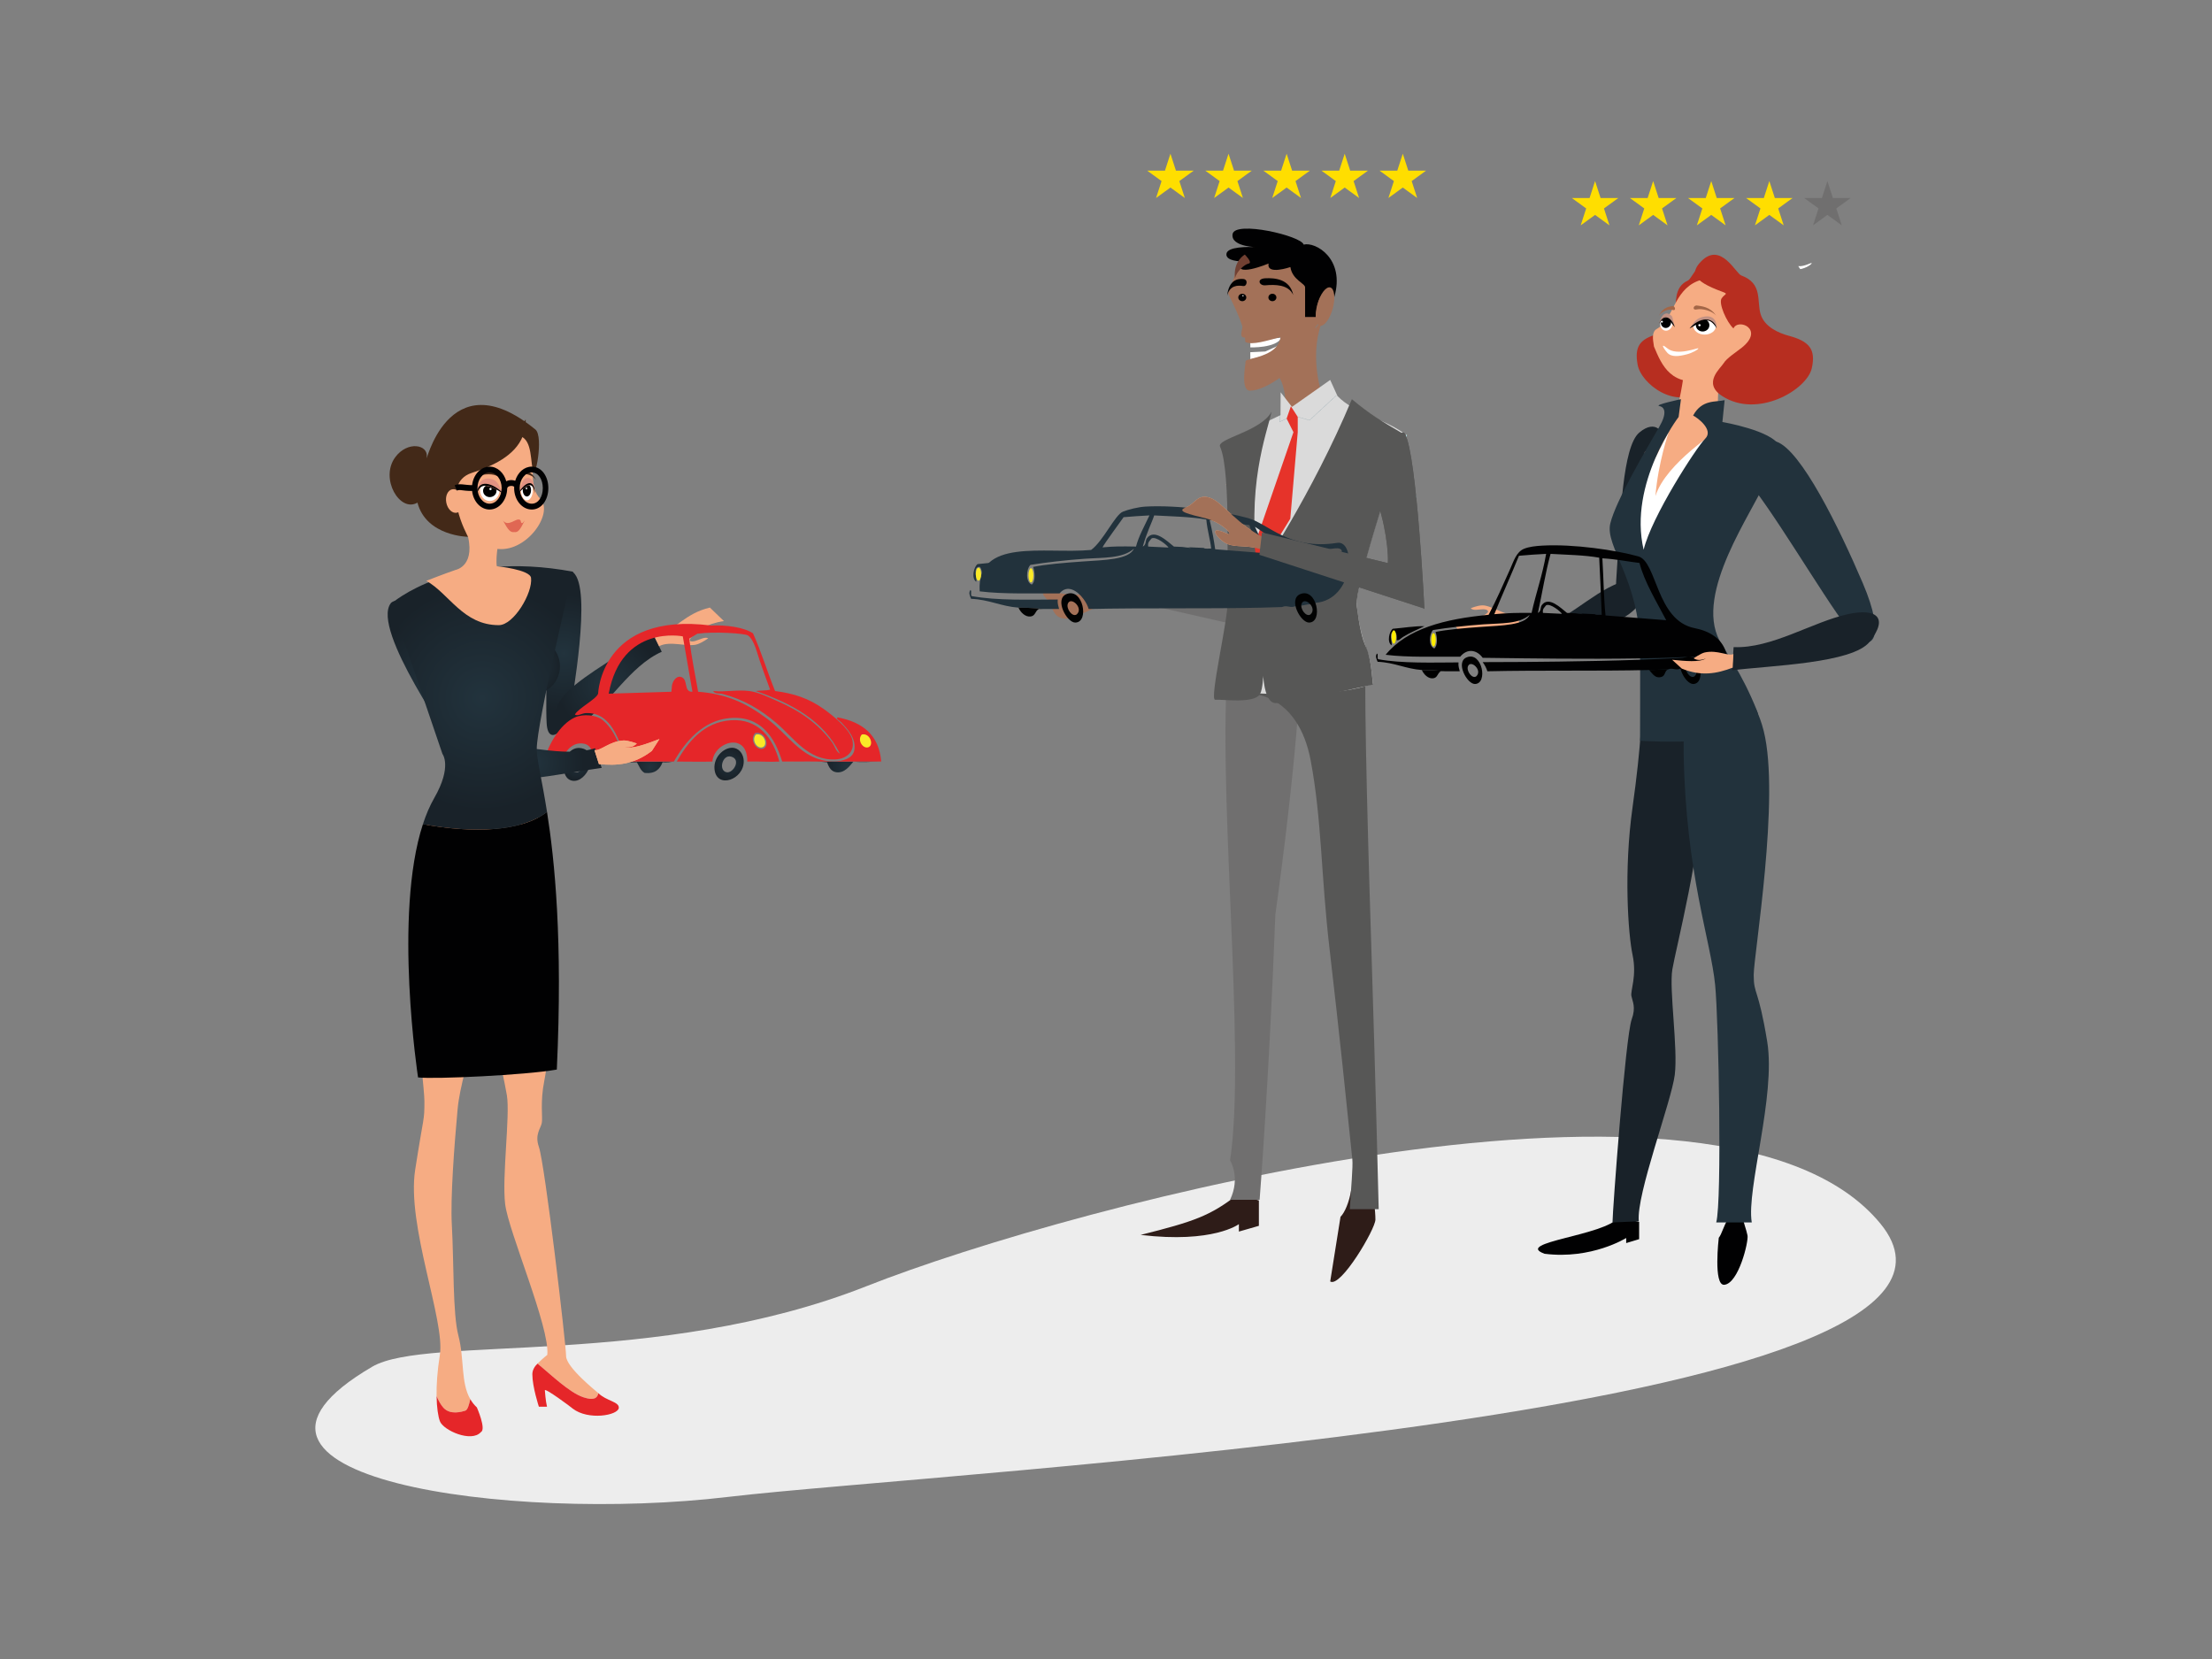 <?xml version="1.0" encoding="UTF-8" standalone="no"?>
<!-- Generator: Adobe Illustrator 16.0.0, SVG Export Plug-In . SVG Version: 6.00 Build 0)  -->

<svg
   xmlns:dc="http://purl.org/dc/elements/1.1/"
   xmlns:cc="http://creativecommons.org/ns#"
   xmlns:rdf="http://www.w3.org/1999/02/22-rdf-syntax-ns#"
   xmlns:svg="http://www.w3.org/2000/svg"
   xmlns="http://www.w3.org/2000/svg"
   xmlns:sodipodi="http://sodipodi.sourceforge.net/DTD/sodipodi-0.dtd"
   xmlns:inkscape="http://www.inkscape.org/namespaces/inkscape"
   version="1.1"
   id="Calque_1"
   x="0px"
   y="0px"
   width="400"
   height="300"
   viewBox="0 0 400 300"
   enable-background="new 0 0 1415.811 863.563"
   xml:space="preserve"
   inkscape:version="0.91 r13725"
   sodipodi:docname="reprise-et-achat-auto-par-affinites-small.svg"><rect x="0" y="0" width="400" height="300" fill="#808080" stroke="none"/><defs
     id="defs399" /><sodipodi:namedview
     pagecolor="#ffffff"
     bordercolor="#666666"
     borderopacity="1"
     objecttolerance="10"
     gridtolerance="10"
     guidetolerance="10"
     inkscape:pageopacity="0"
     inkscape:pageshadow="2"
     inkscape:window-width="1633"
     inkscape:window-height="1026"
     id="namedview397"
     showgrid="false"
     inkscape:zoom="0.88712404"
     inkscape:cx="404.45258"
     inkscape:cy="355.48069"
     inkscape:window-x="1967"
     inkscape:window-y="24"
     inkscape:window-maximized="1"
     inkscape:current-layer="Calque_1" /><g
     id="g3943"
     transform="matrix(1.33,0,0,1.33,-8.22,-56.224)"><path
       style="fill:#ededed"
       inkscape:connector-curvature="0"
       id="path3"
       d="m 56.798,228.092 c 7.427,-4.348 38.743,0.286 67.169,-10.934 28.426,-11.219 116.632,-34.49 137.902,-8.49 21.271,26 -127.254,33.622 -156.767,37.139 -29.514,3.518 -74.129,-2.599 -48.303,-17.716 z" /><path
       style="fill:#2e1c18"
       inkscape:connector-curvature="0"
       id="path5"
       d="m 177.343,205.486 0,3.456 -2.72,0.782 0,-1.014 c 0,0 -3.465,2.65 -13.361,1.467 7.271,-1.824 9.45,-2.587 13.175,-5.476 l 2.906,0.785 z" /><path
       style="fill:#2e1c18"
       inkscape:connector-curvature="0"
       id="path7"
       d="m 189.885,204.125 c -0.272,1.589 -0.838,2.975 -1.444,3.594 l -1.4,8.786 c 1.4,0.92 6.143,-7.122 6.145,-8.405 0.004,-1.23 -0.268,-2.653 -0.203,-3.734 l -3.099,-0.242 z" /><path
       style="fill:#a37158"
       inkscape:connector-curvature="0"
       id="path9"
       d="m 160.486,123.499 19.345,2.963 -0.32,-3.318 -19.351,-1.481 c -2.114,0.013 -3.42,-1.159 -4.802,-1.125 -1.381,0.034 -3.745,1.768 -0.523,1.512 1.253,-0.099 -0.975,1.385 -3.384,1.041 -2.409,-0.344 -4.219,-0.677 -3.121,0.452 1.098,1.128 0.855,2.707 2.648,2.844 1.794,0.137 4.976,-2.655 9.508,-2.888 z" /><path
       style="fill:#ffffff"
       inkscape:connector-curvature="0"
       id="path11"
       d="m 176.175,88.52 c 0.016,0.59 0,0.984 0,0.984 0,0 3.55,0.125 4.253,-1.331 l -2.213,0.249 -2.04,0.097 z" /><path
       style="fill:#ffffff"
       inkscape:connector-curvature="0"
       id="path13"
       d="m 176.175,90.16 c 0.016,0.591 0,0.985 0,0.985 0,0 4.078,-0.849 4.78,-2.304 l -2.741,1.223 -2.04,0.097 z" /><path
       style="fill:#f6ac83"
       inkscape:connector-curvature="0"
       id="path15"
       d="m 173.942,107.478 c 0.586,3.853 1.026,14.216 0.393,15.128 -0.634,0.911 3.379,0.454 3.379,0.454 0,0 0.288,-18.858 1.363,-20.916 1.075,-2.06 -6.247,6.047 -6.247,6.047" /><path
       style="fill:#22323c"
       inkscape:connector-curvature="0"
       id="path17"
       d="m 174.645,109.31 c 0.613,3.85 -0.114,14.577 -0.741,15.492 -0.628,0.916 4.989,-0.752 4.989,-0.752 0,0 0.895,-18.764 1.956,-20.831 1.062,-2.068 -6.204,6.091 -6.204,6.091" /><g
       transform="matrix(0.283,0,0,0.283,27.004,8.241)"
       id="XMLID_1_"><g
         id="g20"><path
           style="fill:#a37158"
           inkscape:connector-curvature="0"
           id="path22"
           d="m 524.688,284.526 c 0.137,-8.119 -8.275,-22.637 -8.275,-23.513 0,-0.951 2.75,-5.524 3.752,-10.789 4.278,-22.168 40.941,-13.32 46.399,-1.269 5.458,12.057 -8.181,28.548 -8.181,28.548 0,0 1.358,3.165 -4.113,11.411 -5.444,8.252 -19.144,18.99 -27.283,19.028 -4.7,0.032 -2.142,-12.495 -2.142,-14.125 0,-1.599 15.705,-1.84 16.783,-11.633 -6.208,1.638 -13.651,4.106 -16.94,2.342 z" /></g><g
         id="g24" /></g><path
       style="fill:#a37158"
       inkscape:connector-curvature="0"
       id="path26"
       d="m 176.127,82.211 c -0.193,2.275 -1.424,5.233 -1.133,5.771 0.289,0.54 2.061,-0.144 3.221,-0.954 l -0.386,-0.46" /><path
       style="fill:#010102"
       inkscape:connector-curvature="0"
       id="path28"
       d="m 185.069,85.375 -1.443,0 c 0,0 0,-1.391 0,-4.035 0,-0.54 -1.74,-1.02 -1.999,-2.756 0,0 -3.283,1.138 -2.962,-0.48 0,0 -5.026,2.098 -3.704,-0.298 0,0 -2.158,0 -2.03,-1.018 0.129,-1.018 2.986,-0.949 3.915,-0.921 0.787,0.023 -3.399,0.088 -3.078,-1.772 0.323,-1.859 9.341,0.238 9.663,1.435 1.611,-0.419 5.676,1.912 4.167,7.126 0,-2.86e-4 -2.116,-2.349 -2.53,2.719 z" /><path
       style="fill:#010102"
       inkscape:connector-curvature="0"
       id="path30"
       d="m 182.015,82.386 c -0.451,-2.217 -2.578,-2.337 -3.801,-2.277 -1.224,0.06 -0.837,1.031 0,0.957 1.352,-0.119 3.156,-0.119 3.801,1.32 z" /><path
       style="fill:#010102"
       inkscape:connector-curvature="0"
       id="path32"
       d="m 173.024,82.483 c 0.261,-2.217 1.491,-2.337 2.2,-2.277 0.708,0.06 0.485,1.031 0,0.958 -0.784,-0.118 -1.829,-0.118 -2.2,1.319 z" /><path
       style="fill:none;stroke:#432918;stroke-width:0.003;stroke-miterlimit:10"
       inkscape:connector-curvature="0"
       id="path34"
       d="m 178.215,83.015 c 0.129,0.658 1.805,1.197 1.932,1.617"
       stroke-miterlimit="10" /><path
       style="fill:none;stroke:#432918;stroke-width:0.003;stroke-miterlimit:10"
       inkscape:connector-curvature="0"
       id="path36"
       d="m 175.854,83.015 c -0.077,0.658 -1.082,1.197 -1.16,1.617"
       stroke-miterlimit="10" /><path
       style="fill:#714032"
       inkscape:connector-curvature="0"
       id="path38"
       d="m 174.091,80.099 c 0.258,-0.975 1.289,-1.874 1.868,-1.994 0.58,-0.12 -0.526,-1.216 -0.526,-1.216 0,0 -1.601,0.832 -1.342,3.21 z" /><path
       inkscape:connector-curvature="0"
       id="path40"
       d="m 179.725,82.717 c 0,0.28 -0.243,0.506 -0.544,0.506 -0.3,0 -0.545,-0.226 -0.545,-0.506 0,-0.28 0.245,-0.506 0.545,-0.506 0.301,0 0.544,0.226 0.544,0.506 z" /><ellipse
       style="fill:#010102"
       id="ellipse42"
       ry="0.086"
       rx="0.094"
       cy="82.483"
       cx="179.275" /><path
       style="fill:#010102"
       inkscape:connector-curvature="0"
       id="path44"
       d="m 175.631,82.717 c 0,0.28 -0.244,0.506 -0.543,0.506 -0.302,0 -0.545,-0.226 -0.545,-0.506 0,-0.28 0.243,-0.506 0.545,-0.506 0.299,0 0.543,0.226 0.543,0.506 z" /><path
       style="fill:#ffffff"
       inkscape:connector-curvature="0"
       id="path46"
       d="m 175.274,82.483 c 0,0.048 -0.042,0.086 -0.094,0.086 -0.051,0 -0.091,-0.038 -0.091,-0.086 0,-0.048 0.041,-0.087 0.091,-0.087 0.052,0 0.094,0.04 0.094,0.087 z" /><path
       style="fill:#a37158"
       inkscape:connector-curvature="0"
       id="path48"
       d="m 186.201,85.375 c -2.189,4.708 -0.375,10.207 -0.375,10.207 1.268,1.575 9.592,7.265 9.592,7.265 l -9.592,10.474 -7.157,-3.582 c 0,0 2.362,-9.455 2.362,-10.064 0,-2.902 -0.08,-4.778 -0.958,-6.14" /><path
       style="fill:none;stroke:#e6332a;stroke-width:0.283;stroke-miterlimit:10"
       inkscape:connector-curvature="0"
       id="path50"
       d="M 194.748,136.474"
       stroke-miterlimit="10" /><path
       style="fill:#706f6f"
       inkscape:connector-curvature="0"
       id="path52"
       d="m 173.424,129.783 c -1.147,8.332 -0.481,22.748 0.105,36.843 0.547,13.147 1.023,26.016 -0.105,33.413 0,0 1.462,2.3 0,5.366 l 4.019,0 c 0,0 1.303,-16.534 2.138,-38.776 0.007,-0.196 -0.028,0.193 0,0 2.622,-18.845 3.828,-33.861 3.254,-36.244 l -9.41,-0.601 z" /><path
       style="fill:#575756"
       inkscape:connector-curvature="0"
       id="path54"
       d="m 184.385,145.668 c 1.517,8.06 1.401,15.652 2.56,25.564 1.336,11.43 2.423,22.041 3.105,28.675 0.103,0.994 -0.197,4.088 -0.344,6.77 l 3.927,0 c 0,0 -0.423,-17.56 -1.01,-35.87 -0.608,-18.881 -1.089,-38.841 -0.648,-40.514 0,0 -12.569,-7.548 -15.46,-7.559 -2.892,-0.013 0.068,13.915 0.068,13.915 0,0 6.125,0.12 7.801,9.018 z" /><path
       style="fill:#dadada"
       inkscape:connector-curvature="0"
       id="path56"
       d="m 190.651,124.555 c -0.325,-3.129 6.566,-23.265 6.566,-23.265 -2.912,-2.157 -6.92,-2.8 -9.185,-5.173 l -0.995,-2.185 -5.197,3.662 0,0 0,0 -1.54,-1.987 -0.018,3.107 0,0 c -2.876,1.404 -7.484,3.568 -7.484,3.568 1.101,4.782 1.376,18.601 1.056,21.759 -0.32,3.158 -2.093,12.083 -1.335,12.161 6.898,0.692 15.942,0.735 20.322,-0.97 0,0 -0.206,-2.995 -0.747,-4.398 -0.539,-1.4 -1.12,-3.151 -1.443,-6.278 z" /><path
       style="fill:#f6ac83"
       inkscape:connector-curvature="0"
       id="path58"
       d="m 193.024,107.676 c 1.092,3.74 2.909,13.952 2.401,14.94 -0.506,0.987 3.41,0 3.41,0 0,0 -2.225,-18.727 -1.432,-20.911 0.793,-2.185 -5.388,6.825 -5.388,6.825" /><path
       style="fill:#9fd0db"
       inkscape:connector-curvature="0"
       id="path60"
       d="m 192.015,108.529 c 1.094,3.741 0.997,1.297 0.491,2.284 -0.508,0.987 6.291,-0.883 6.291,-0.883 0,0 -2.186,-6.042 -1.394,-8.226 0.793,-2.185 -5.388,6.825 -5.388,6.825" /><polyline
       transform="matrix(0.283,0,0,0.283,27.004,8.241)"
       style="fill:none;stroke:#2d5e70;stroke-width:0.05;stroke-miterlimit:10"
       id="polyline62"
       points="549.899,320.543 555.543,322.169   568.472,310.225 "
       stroke-miterlimit="10" /><polyline
       transform="matrix(0.283,0,0,0.283,27.004,8.241)"
       style="fill:none;stroke:#2d5e70;stroke-width:0.05;stroke-miterlimit:10"
       id="polyline64"
       points="544.557,321.359 541.158,322.912   541.109,319.391 "
       stroke-miterlimit="10" /><path
       style="fill:#a37158"
       inkscape:connector-curvature="0"
       id="path66"
       d="m 187.394,84.2 c -0.385,1.436 -1.171,2.492 -1.754,2.358 -0.584,-0.135 -0.746,-1.41 -0.361,-2.847 0.385,-1.438 1.169,-2.495 1.753,-2.36 0.583,0.135 0.746,1.411 0.362,2.849 z" /><polygon
       transform="matrix(0.283,0,0,0.283,27.004,8.241)"
       style="fill:#706f6f"
       id="polygon68"
       points="538.598,404.821 532.403,423.231 469.525,408.927 472.888,396.886 " /><path
       style="fill:#575756"
       inkscape:connector-curvature="0"
       id="path70"
       d="m 189.986,96.551 c 2.591,2.151 3.901,2.902 7.231,4.856 0,0 -6.937,20.43 -6.566,23.265 0.369,2.833 0.707,4.468 1.324,5.739 0.617,1.27 0.865,4.938 0.865,4.938 0,0 -8.806,2.033 -13.054,2.516 -2.352,0.268 -1.902,-6.616 -1.964,-8.558 0,0 0.458,5.962 -0.326,7.329 -0.784,1.368 -5.225,0.683 -6.088,0.782 -0.864,0.098 1.833,-11.243 1.655,-13.295 -0.18,-2.052 0.592,-17.678 -1.001,-21.123 -0.497,-1.075 5.635,-2.092 7.011,-4.768 -0.633,2.93 -3.595,10.356 -1.744,21.985 0,-2.7e-4 7.231,-10.686 12.657,-23.667 z" /><path
       style="fill:#f6ac83"
       inkscape:connector-curvature="0"
       id="path72"
       d="m 178.693,115.701 18.858,4.594 -1.243,2.559 -18.44,-5.791 c -1.966,-0.773 -3.515,-0.3 -4.792,-0.827 -1.276,-0.526 -2.985,-2.776 -0.057,-1.408 1.139,0.532 -0.514,-1.468 -2.855,-2.06 -2.341,-0.592 -4.122,-0.976 -2.778,-1.49 1.344,-0.514 1.566,-1.873 3.275,-1.337 1.71,0.537 3.879,3.936 8.032,5.76 z" /><path
       style="fill:#575756"
       inkscape:connector-curvature="0"
       id="path74"
       d="m 193.633,111.056 c 1.11,3.419 1.611,8.069 0.994,8.949 -0.617,0.878 5.224,5.072 5.224,5.072 0,0 -1.023,-20.846 -2.634,-23.787 -1.05,-1.92 -3.584,9.766 -3.584,9.766" /><polygon
       transform="matrix(0.283,0,0,0.283,27.004,8.241)"
       style="fill:#575756"
       id="polygon76"
       points="610.192,412.46 605.847,393.896 532.717,376.064 531.496,386.822 " /><g
       transform="matrix(0.283,0,0,0.283,27.004,8.241)"
       id="g78"><polygon
         style="fill:#e6332a"
         id="polygon80"
         points="549.899,320.543 546.613,315.436 544.557,321.359 547.843,327.895 529.133,382.139 530.684,394.891 546.333,369.448 549.899,327.895 " /></g><g
       transform="matrix(0.283,0,0,0.283,27.004,8.241)"
       id="g82"><path
         style="fill:#22323c"
         inkscape:connector-curvature="0"
         id="path84"
         d="m 568.875,381.066 c -23.096,3.626 -33.105,-9.175 -42.754,-11.876 -11.541,-3.233 -33.444,-6.455 -49.419,-5.545 -3.321,0.189 -8.216,1.371 -10.825,2.45 -3.837,1.579 -9.369,14.06 -15.241,18.375 -22.412,2.086 -55.139,-6.154 -53.545,19.897 11.688,1.43 25.351,0.877 38.364,0.978 3.734,-4.483 8.619,-1.293 11.584,2.787 1.144,1.568 2,3.271 2.404,4.711 27.341,-0.622 55.9,-0.018 83.234,-0.649 0,0 5.601,-0.133 9.673,-0.284 0.026,-0.013 0.055,-0.027 0.084,-0.042 1.357,-0.57 2.309,-0.301 3.346,-0.121 0.235,-0.016 0.445,0.02 0.642,0.087 0.634,0.063 1.329,0.029 2.169,-0.289 -0.054,-0.138 -0.108,-0.289 0.022,-0.005 l 3.006,-0.013 c -0.243,-0.525 -0.371,0.297 -0.402,-0.309 1.688,-0.045 2.858,-0.612 4.55,-0.655 0.066,0.18 0.07,0.101 0.062,-0.018 l 2.54,-0.635 c -0.054,-0.506 0.014,-0.215 0.047,0 18.697,-1.628 19.584,-30.275 10.459,-28.844 z m -122.362,8.954 c -8.93,0.632 -17.66,1.346 -23.738,2.607 0.849,2.251 1.247,7.11 -0.65,8.48 -3.069,-1.195 -2.69,-7.424 -0.648,-9.458 7.685,-1.226 16.843,-2.277 26.013,-2.933 8.776,-0.628 18.37,-0.017 23.736,-4.889 -2.415,5.403 -14.433,5.464 -24.713,6.193 z m 9.589,-6.775 c 0.608,-1.494 9.523,-13.561 10.135,-14.511 4.071,-0.349 8.187,-0.653 12.413,-0.852 -2.554,5.471 -5.1,9.827 -6.449,14.967 -6.724,-0.114 -10.066,-0.186 -16.099,0.396 z m 21.951,-0.395 c -0.375,-2.228 0.877,-2.818 1.625,-3.916 2.144,-1.156 7.602,3.339 8.129,4.392 -1.732,-0.001 -8.019,-0.476 -9.754,-0.476 z m 16.583,0.324 c 1.416,-0.005 2.924,-0.107 3.902,0.326 l -3.902,-0.326 z m 10.077,0.326 -14.303,-0.65 c -3.051,-2.372 -9.466,-8.941 -13.005,-3.916 -0.728,1.033 -0.25,3.12 -1.951,3.916 1.956,-7.037 4.532,-11.861 5.472,-14.967 7.519,0.442 17.431,0.595 25.041,1.958 0.491,5.378 2.038,10.127 2.326,13.987 -1.194,-0.108 -2.878,0.277 -3.58,-0.328 z m 5.529,0.651 c -0.602,-4.184 -1.417,-8.933 -2.654,-13.985 7.379,0.429 12.143,1.546 19.105,2.394 0.679,2.659 2.951,7.408 5.983,13.354 l -22.434,-1.763 z m 24.901,1.733 -5.79,-12.53 c 6.368,4.144 6.311,4.019 10.71,12.53 l -4.92,0 z m 27.503,-0.715 c -0.074,-0.374 0.038,-0.583 0.286,-0.667 1.909,-0.124 8.125,-2.249 8.194,0.837 -1.841,0.159 -6.665,0.842 -8.48,-0.17 z" /><path
         style="fill:#22323c"
         inkscape:connector-curvature="0"
         id="path86"
         d="m 412.34,389.966 c -3.62,1.765 -7.529,3.354 -11.059,5.541 -0.999,0.623 -1.973,1.989 -3.253,1.632 0.273,-1.159 0.096,-3.76 -0.973,-4.564 -3.526,0.146 -1.061,5.563 -1.626,7.175 -2.45,-1.693 -1.142,-7.167 0.65,-8.482 5.23,-0.422 11.525,-1.469 16.261,-1.302" /><path
         style="fill:#faea27"
         inkscape:connector-curvature="0"
         id="path88"
         d="m 397.804,396.115 c 0,1.709 -0.577,3.101 -1.284,3.101 -0.712,0 -1.29,-1.392 -1.29,-3.101 0,-1.716 0.578,-3.102 1.29,-3.102 0.707,0.001 1.284,1.386 1.284,3.102" /><path
         style="fill:#010202"
         inkscape:connector-curvature="0"
         id="path90"
         d="m 438.816,405.672 c -5.987,2.427 0.152,13.772 4.233,13.692 6.896,-0.128 3.663,-16.89 -4.233,-13.692 m 0.653,4.566 c 1.415,-3.562 7.707,2.154 4.224,5.217 -2.095,1.45 -5.182,-2.816 -4.224,-5.217" /><path
         style="fill:#22323c"
         inkscape:connector-curvature="0"
         id="path92"
         d="m 427.738,412.846 7.503,0 c -0.332,-1.408 -0.844,-2.633 -0.652,-4.565 -13.442,0.053 -29.141,0.581 -41.295,-1.63 -0.777,-0.412 0.181,-2.571 -0.648,-2.931 -1.021,1.354 -0.257,2.833 0.323,4.235 8.65,0.349 14.383,3.619 22.764,4.239 6.152,-0.03 12.005,0.652 12.005,0.652" /><path
         style="fill:#010202"
         inkscape:connector-curvature="0"
         id="path94"
         d="m 421.582,416.433 c 2.363,-0.323 2.029,-2.509 3.904,-3.588 l 2.251,0 c 0,0 -5.851,-0.681 -12.006,-0.651 0.976,2.244 3.292,4.592 5.851,4.239" /><path
         style="fill:#010202"
         inkscape:connector-curvature="0"
         id="path96"
         d="m 551.136,405.672 c -5.986,2.427 0.146,13.772 4.227,13.692 6.903,-0.128 3.664,-16.89 -4.227,-13.692 m 0.65,4.566 c 1.417,-3.562 7.706,2.154 4.226,5.217 -2.096,1.45 -5.183,-2.816 -4.226,-5.217" /><path
         style="fill:#faea27"
         inkscape:connector-curvature="0"
         id="path98"
         d="m 422.908,396.682 c 0,1.901 -0.527,3.439 -1.173,3.439 -0.649,0 -1.176,-1.538 -1.176,-3.439 0,-1.897 0.527,-3.438 1.176,-3.438 0.646,-0.001 1.173,1.54 1.173,3.438" /></g><path
       style="fill:#a37158"
       inkscape:connector-curvature="0"
       id="path100"
       d="m 178.693,115.701 18.858,4.594 -1.243,2.559 -18.44,-5.791 c -1.966,-0.773 -3.515,-0.3 -4.792,-0.827 -1.276,-0.526 -2.985,-2.776 -0.057,-1.408 1.139,0.532 -0.514,-1.468 -2.855,-2.06 -2.341,-0.592 -4.122,-0.976 -2.778,-1.49 1.344,-0.514 1.566,-1.873 3.275,-1.337 1.71,0.537 3.879,3.936 8.032,5.76 z" /><path
       style="fill:#575756"
       inkscape:connector-curvature="0"
       id="path102"
       d="m 193.633,111.056 c 1.11,3.419 1.611,8.069 0.994,8.949 -0.617,0.878 5.224,5.072 5.224,5.072 0,0 -1.023,-20.846 -2.634,-23.787 -1.05,-1.92 -3.584,9.766 -3.584,9.766" /><polygon
       transform="matrix(0.283,0,0,0.283,27.004,8.241)"
       style="fill:#575756"
       id="polygon104"
       points="610.192,412.46 605.847,393.896 532.717,376.064 531.496,386.822 " /><g
       transform="matrix(0.283,0,0,0.283,27.004,8.241)"
       id="g106"><path
         style="fill:#192229"
         inkscape:connector-curvature="0"
         id="path108"
         d="m 663.584,432.423 c 15.131,-5.172 33.766,-10.138 43.4,-15.78 12.438,-7.283 14.71,-22.95 -2.677,-16.372 -14.102,5.334 -27.033,20.2 -42.713,22.809 l 1.99,9.343 z" /><path
         style="fill:#f6ac83"
         inkscape:connector-curvature="0"
         id="path110"
         d="m 655.472,415.389 c -5.441,1.379 -12.438,-4.47 -17.015,-4.292 -2.408,0.092 -5.453,1.382 -5.453,1.382 1.249,1.326 3.708,0.52 5.93,0.503 2.223,-0.015 3.759,1.09 0.61,2.742 -3.382,1.772 -6.493,4.145 -15.196,2.934 l 4.883,8.465 c 11.63,0.52 16.962,-5.802 27.269,-6.91" /><g
         id="g112"><path
           style="fill:#b72e20"
           inkscape:connector-curvature="0"
           id="path114"
           d="m 751.349,248.791 c 3.755,4.858 2.961,8.496 -7.066,13.15 -2.556,1.185 -1.178,0.828 0,2.96 1.175,2.133 3.53,10.427 1.175,13.151 -1.57,-4.62 -10.903,0.309 -2.848,8.413 1.77,1.775 0,4.618 0.982,6.752 0.981,2.131 7.461,8.648 0.492,14.333 -12.24,9.987 -29.207,-2.751 -30.892,-12.099 -1.512,-8.396 0.941,-11.833 7.915,-14.202 3.372,-1.146 8.394,-3.79 9.745,-9.477 1.349,-5.686 -0.812,-13.392 6.651,-16.822 1.93,-0.887 7.07,-14.926 13.846,-6.159 z" /><path
           style="fill:#f6ac83"
           inkscape:connector-curvature="0"
           id="path116"
           d="m 747.372,302.536 c -17.985,4.355 -22.557,-6.809 -26.325,-15.795 -0.631,-3.759 -1.048,-7.095 1.303,-8.427 8.2,-4.659 8.006,-18.159 19.454,-22.94 11.45,-4.782 18.784,1.388 25.871,10.408 4.9,6.243 2.485,19.064 -5.6,27.964" /><path
           style="fill:#010102"
           inkscape:connector-curvature="0"
           id="path118"
           d="m 713.919,707.283 0,8.313 -6.215,1.876 0,-2.438 c 0,0 -16.65,10.433 -39.223,7.579 -15.173,-5.503 29.039,-8.665 35.613,-17.516 l 9.825,2.186 z" /><path
           style="fill:#010102"
           inkscape:connector-curvature="0"
           id="path120"
           d="m 756.712,705.801 c -2.199,3.277 -3.068,7.405 -4.528,9.126 0,0 -2.741,23.164 2.679,22.588 6.885,-0.723 11.681,-20.774 11.125,-23.684 -0.554,-2.92 -1.983,-6.177 -2.292,-8.761 l -6.984,0.731 z" /><g
           id="g122"><path
             style="fill:#ffffff"
             inkscape:connector-curvature="0"
             id="path124"
             d="m 750.806,276.901 c 0,2.271 -2.428,4.113 -5.416,4.113 -2.999,0 -5.425,-1.842 -5.425,-4.113 0,-2.271 2.426,-4.112 5.425,-4.112 2.988,0 5.416,1.842 5.416,4.112 z" /><path
             inkscape:connector-curvature="0"
             id="path126"
             d="m 747.678,276.494 c 0,1.67 -1.453,3.024 -3.246,3.024 -1.799,0 -3.253,-1.354 -3.253,-3.024 0,-1.669 1.454,-3.022 3.253,-3.022 1.793,-10e-4 3.246,1.353 3.246,3.022 z" /><path
             style="fill:#ffffff"
             inkscape:connector-curvature="0"
             id="path128"
             d="m 743.466,276.493 c 0,0.29 -0.25,0.521 -0.56,0.521 -0.307,0 -0.557,-0.23 -0.557,-0.521 0,-0.285 0.25,-0.519 0.557,-0.519 0.31,0 0.56,0.234 0.56,0.519 z" /><path
             style="fill:#c29183"
             inkscape:connector-curvature="0"
             id="path130"
             d="m 738.149,278.066 c 5.566,-4.595 9.086,-6.018 13.035,-0.493 0,0 0.321,-6.888 -6.863,-5.014 -3.249,0.85 -3.82,2.241 -6.172,5.507 z" /><path
             inkscape:connector-curvature="0"
             id="path132"
             d="m 738.149,278.066 c 4.411,-5.336 11.556,-6.158 13.035,0 -3.949,-6.893 -7.211,-3.124 -13.035,0 z" /></g><g
           id="g134"><path
             style="fill:#ffffff"
             inkscape:connector-curvature="0"
             id="path136"
             d="m 724.101,274.939 c -0.411,1.946 0.574,3.801 2.202,4.145 1.63,0.345 3.284,-0.951 3.693,-2.896 0.413,-1.941 -0.573,-3.797 -2.203,-4.143 -1.628,-0.345 -3.282,0.953 -3.692,2.894 z" /><ellipse
             id="ellipse138"
             ry="2.645"
             rx="2.443"
             cy="275.097"
             cx="726.563"
             transform="matrix(-0.978,-0.207,0.207,-0.978,1380.442,694.637)" /><ellipse
             style="fill:#ffffff"
             id="ellipse140"
             ry="0.456"
             rx="0.527"
             cy="274.813"
             cx="725.221"
             transform="matrix(-0.979,-0.206,0.206,-0.979,1378.201,693.244)" /><path
             style="fill:#c29183"
             inkscape:connector-curvature="0"
             id="path142"
             d="m 731.044,277.452 c -2.407,-4.618 -4.196,-6.27 -7.494,-2.026 0,0 1.815,-7.439 5.997,-3.374 0.479,0.465 0.722,2.315 1.497,5.4 z" /><path
             inkscape:connector-curvature="0"
             id="path144"
             d="m 731.044,277.452 c -1.6,-5.11 -5.606,-6.693 -7.583,-1.605 3.543,-5.414 4.761,-1.786 7.583,1.605 z" /></g><path
           style="fill:#a36647"
           inkscape:connector-curvature="0"
           id="path146"
           d="m 723.431,271.99 c 1.244,-2.268 4.814,-3.417 6.632,-2.819 1.818,0.598 1.112,-2.15 -0.188,-1.861 -1.3,0.289 -4.502,0.356 -6.444,4.68 z" /><path
           style="fill:#a36647"
           inkscape:connector-curvature="0"
           id="path148"
           d="m 750.913,271.891 c -1.826,-2.305 -6.802,-3.539 -9.273,-2.981 -2.477,0.559 -1.637,-2.183 0.169,-1.862 1.804,0.319 6.217,0.46 9.104,4.843 z" /><path
           style="fill:#192229"
           inkscape:connector-curvature="0"
           id="path150"
           d="m 701.126,707.556 c 0,-5.33 6.244,-89.392 9.215,-97.546 2.133,-5.862 0.401,-8.525 -0.132,-11.191 -0.538,-2.667 2.701,-9.6 0.564,-19.725 -2.138,-10.128 -4.306,-40.509 -0.031,-70.895 4.271,-30.385 4.922,-47.975 4.063,-53.836 -0.859,-5.865 28.519,21.319 29.05,46.372 0.536,25.051 -12.387,75.695 -13.986,85.289 -1.604,9.592 2.771,37.848 1.168,50.638 -1.601,12.794 -18.603,57.568 -17.273,70.364" /><path
           style="fill:#192229"
           inkscape:connector-curvature="0"
           id="path152"
           d="m 725.276,346.99 c -6.405,19.424 -13.884,53.021 -18.155,60.896 -4.274,7.873 -5.344,6.298 -3.743,-16.273 1.604,-22.574 2.498,-56.696 10.597,-63.519 8.1,-6.825 12.374,0 11.302,5.248 -1.068,5.25 -0.001,13.648 -0.001,13.648 z" /><path
           style="fill:#f6ac83"
           inkscape:connector-curvature="0"
           id="path154"
           d="m 771.177,279.221 c 1.136,7.854 -7.354,17.764 -18.8,21.446 -1.219,15.018 -1.312,29.977 7.164,35.038 l -24.26,63.12 -23.732,-13.55 5.074,-47.868 10.074,-7.09 c 0,0 5.426,-7.101 8.554,-29.365" /><path
           style="fill:#f6ac83"
           inkscape:connector-curvature="0"
           id="path156"
           d="M 725.639,267.476" /><path
           style="fill:#b72e20"
           inkscape:connector-curvature="0"
           id="path158"
           d="m 743.718,245.822 c -5.229,5.353 -4.121,9.359 9.846,14.485 3.556,1.305 1.64,0.913 0,3.262 -1.639,2.349 2.394,11.484 5.675,14.485 2.187,-5.09 15.186,0.341 3.967,9.266 -2.464,1.958 -7.317,5.089 -8.684,7.439 -1.365,2.348 -10.393,9.526 -0.685,15.789 17.044,11.001 40.672,-3.03 43.019,-13.326 2.104,-9.249 -1.31,-13.033 -11.022,-15.643 -4.697,-1.263 -11.689,-4.176 -13.57,-10.441 -1.881,-6.264 1.13,-14.751 -9.263,-18.531 -2.688,-0.977 -9.845,-16.442 -19.283,-6.785 z" /><path
           style="fill:#ffffff"
           inkscape:connector-curvature="0"
           id="path160"
           d="m 727.371,287.546 c 4.836,4.037 14.997,-0.477 14.997,0.092 0,0.567 -2.919,2.17 -5.489,2.838 -3.933,1.023 -7.494,1.489 -9.508,-0.834 -2.012,-2.324 -3.253,-4.812 0,-2.096 z" /><path
           style="fill:#ffffff"
           inkscape:connector-curvature="0"
           id="path162"
           d="m 752.551,326.547 c 0,0 -25.772,16.026 -30.803,32.048 1.275,-16.081 6.398,-30.79 6.398,-30.79 l -25.474,48.998 8.876,22.021 20.145,7.247 20.858,-79.524 z" /><path
           style="fill:#22323c"
           inkscape:connector-curvature="0"
           id="path164"
           d="m 774.941,350.992 c -6.407,15.223 -34.565,54.095 -22.391,77.021 3.085,5.807 10.536,15.107 18.012,33.769 7.477,18.662 -56.201,14.367 -56.201,14.367 0,0 0.112,-32.224 0,-44.525 -0.305,-32.8 -16.972,-48.822 -14.302,-59.845 2.668,-11.023 17.212,-35.514 23.534,-46.447 3.862,-6.677 2.671,-9.472 0,-9.999 -2.672,-0.524 10.418,-3.296 10.418,-3.296 l -1.121,8.543 c 0,0 -24.286,31.774 -16.808,63.797 3.737,-15.749 25.31,-49.153 29.568,-53.353 4.26,-4.201 -3.666,-10.079 -5.8,-11.129 4.272,-7.874 10.864,-6.346 15.141,-7.396 -1.069,10.498 -1.069,10.498 -1.069,10.498 0,0 24.116,4.16 27.317,11.508 3.207,7.352 -6.298,16.487 -6.298,16.487 z" /><path
           style="fill:#22323c"
           inkscape:connector-curvature="0"
           id="path166"
           d="m 768.032,707.556 c -2.668,-15.994 11.688,-60.767 7.419,-86.884 -4.273,-26.117 -6.49,-22.39 -6.49,-31.983 0,-9.595 12.818,-85.285 4.805,-117.269 -8.013,-31.981 -39.521,-46.375 -38.455,11.192 1.07,57.569 13.06,89.601 15.131,110.907 1.696,17.5 3.329,103.808 0.518,114.036" /><path
           style="fill:#22323c"
           inkscape:connector-curvature="0"
           id="path168"
           d="m 769.144,355.164 c 15.29,20.145 40.446,63.642 48.499,70.938 8.053,7.293 15.041,0.8 3.742,-25.646 -11.293,-26.448 -29.618,-63.962 -41.466,-68.005 -11.846,-4.039 -13.696,6.428 -10.3,12.215 3.396,5.789 -0.475,10.498 -0.475,10.498 z" /><path
           style="fill:#ffffff"
           inkscape:connector-curvature="0"
           id="path170"
           d="m 791.329,249.553 c 2.624,-0.407 5.486,-2.273 5.486,-2.84 0,-0.569 -3.341,1.704 -6.439,1.42" /></g><g
         id="g172"><path
           style="fill:#010102"
           inkscape:connector-curvature="0"
           id="path174"
           d="m 610.743,421.121 c -3.38,1.646 -7.028,3.136 -10.322,5.186 -0.936,0.579 -1.837,1.856 -3.035,1.521 0.255,-1.08 0.084,-3.513 -0.91,-4.27 -3.292,0.141 -0.991,5.206 -1.516,6.712 -2.286,-1.582 -1.069,-6.703 0.606,-7.931 4.876,-0.399 10.76,-1.374 15.177,-1.218" /><path
           style="fill:#ffffff"
           inkscape:connector-curvature="0"
           id="path176"
           d="m 756.466,436.979 c -1.722,0.049 -6.258,0.427 -7.889,-0.609 -0.054,-0.356 0.064,-0.546 0.295,-0.611 1.787,-0.011 7.697,-1.665 7.594,1.22" /><path
           inkscape:connector-curvature="0"
           id="path178"
           d="m 631.694,440.334 c 1.318,-3.331 7.19,2.01 3.944,4.877 -1.959,1.357 -4.836,-2.632 -3.944,-4.877 m -0.608,-4.269 c -5.589,2.269 0.138,12.881 3.948,12.807 6.442,-0.124 3.422,-15.802 -3.948,-12.807" /><path
           style="fill:#010102"
           inkscape:connector-curvature="0"
           id="path180"
           d="m 616.109,423.862 c 5.672,-1.179 13.824,-1.848 22.159,-2.438 9.594,-0.683 20.812,-0.744 23.072,-5.793 -5.011,4.555 -13.967,3.985 -22.16,4.574 -8.563,0.611 -17.111,1.594 -24.286,2.744 -1.906,1.903 -2.264,7.728 0.605,8.847 1.772,-1.282 1.399,-5.828 0.61,-7.934 m 40.072,-36.594 c -3.833,9.471 -8.006,18.595 -11.841,28.061 5.632,-0.544 11.639,-0.718 17.912,-0.611 2.128,-9.654 5.275,-18.288 6.98,-28.365 -4.447,0.21 -8.775,0.533 -13.051,0.915 m 38.553,0.916 c -7.1,-1.276 -16.358,-1.415 -23.372,-1.832 -2.464,9.013 -4.028,18.936 -6.071,28.365 1.584,-0.739 1.138,-2.693 1.816,-3.661 3.311,-4.702 9.299,1.443 12.146,3.661 l 13.355,0.611 c 0.654,0.564 2.226,0.203 3.338,0.304 -0.386,-9.166 -0.723,-18.382 -1.212,-27.448 m 19.354,2.543 c -6.501,-0.793 -10.946,-1.835 -17.836,-2.235 0.584,9.072 0.62,18.689 1.518,27.444 l 29.161,2.295 c -4.368,-8.384 -10.572,-18.499 -12.843,-27.504 m -27.246,24.601 c -0.912,-0.41 -2.317,-0.313 -3.639,-0.308 l 3.639,0.308 z m -19.125,-0.611 c 1.614,0 7.486,0.444 9.107,0.444 -0.493,-0.983 -5.586,-5.187 -7.592,-4.105 -0.702,1.027 -1.865,1.582 -1.515,3.661 m 87.837,19.21 c -16.575,4.343 -107.889,2.38 -116.793,2.369 -2.771,-3.818 -7.328,-4.734 -10.816,-0.537 -12.15,-0.093 -24.904,0.424 -35.819,-0.918 10.299,-12.623 28.554,-17.255 49.483,-19.209 3.83,-7.255 6.839,-14.228 10.321,-21.959 1.718,-3.813 2.95,-8.219 6.681,-9.759 2.436,-1.004 5.704,-1.347 8.8,-1.524 14.921,-0.852 35.369,2.161 46.143,5.183 9.011,2.53 8.503,30.804 27.023,34.464 6.973,1.38 13.145,4.849 15.164,11.848 -0.062,0.014 -0.125,0.024 -0.187,0.042" /><path
           inkscape:connector-curvature="0"
           id="path182"
           d="m 756.664,436.979 c 0.104,-2.886 -5.803,-1.231 -7.587,-1.221 -0.235,0.065 -0.35,0.255 -0.299,0.611 1.63,1.037 6.167,0.659 7.886,0.61" /><path
           style="fill:#010102"
           inkscape:connector-curvature="0"
           id="path184"
           d="m 620.738,442.771 7.002,0 c -0.304,-1.313 -0.779,-2.464 -0.604,-4.266 -12.548,0.051 -27.21,0.54 -38.557,-1.525 -0.724,-0.386 0.169,-2.404 -0.604,-2.743 -0.952,1.271 -0.237,2.65 0.304,3.961 8.071,0.329 13.433,3.386 21.251,3.966 5.745,-0.029 11.208,0.607 11.208,0.607" /><path
           inkscape:connector-curvature="0"
           id="path186"
           d="m 614.993,446.129 c 2.204,-0.304 1.888,-2.35 3.639,-3.358 l 2.106,0 c 0,0 -5.463,-0.636 -11.209,-0.607 0.908,2.099 3.073,4.294 5.464,3.965" /><path
           style="fill:#010102"
           inkscape:connector-curvature="0"
           id="path188"
           d="m 755.756,433.927 c -0.006,-0.016 -0.009,-0.027 -0.016,-0.043 -0.062,0.016 -0.124,0.025 -0.187,0.043 -16.575,4.343 -107.889,4.449 -116.793,4.439 1.07,1.466 1.868,3.058 2.243,4.404 25.529,-0.581 52.188,-0.02 77.714,-0.607 0,0 5.228,-0.125 9.029,-0.262 0.028,-0.017 0.049,-0.03 0.077,-0.041 1.265,-0.534 2.158,-0.283 3.127,-0.115 0.215,-0.016 0.414,0.017 0.597,0.079 0.601,0.061 1.249,0.032 2.047,-0.273 0.169,0.49 -0.232,-0.512 0,0 l 2.805,-0.012 c -0.225,-0.493 -0.345,0.278 -0.376,-0.288 1.581,-0.043 2.672,-0.569 4.247,-0.612 0.156,0.42 -0.034,-0.694 0,0 l 2.432,-0.61 c -0.084,-0.817 0.162,0.597 0,0 2.938,0.081 6.025,-1.755 9.109,-2.14 1.87,-0.227 4.881,1.021 5.766,-1.218 0.404,-1.92 -1.616,-1.417 -1.821,-2.744" /><path
           style="fill:#ffffff"
           inkscape:connector-curvature="0"
           id="path190"
           d="m 748.778,436.37 c -0.051,-0.356 0.063,-0.546 0.299,-0.611 1.784,-0.011 7.691,-1.665 7.587,1.221 -1.719,0.048 -6.256,0.426 -7.886,-0.61" /><path
           inkscape:connector-curvature="0"
           id="path192"
           d="m 731.548,441.829 c -0.183,-0.067 -0.382,-0.1 -0.597,-0.084 0.195,0.034 0.394,0.061 0.597,0.084" /><path
           inkscape:connector-curvature="0"
           id="path194"
           d="m 718.718,442.163 c 0.695,0.77 1.303,1.583 1.968,2.228 0.98,0.951 2.089,1.551 3.807,1.126 1.059,-0.262 1.435,-0.944 1.761,-1.669 0.329,-0.75 0.604,-1.531 1.492,-1.946 -3.798,0.136 -9.028,0.261 -9.028,0.261" /><path
           inkscape:connector-curvature="0"
           id="path196"
           d="m 736.559,440.334 c 1.32,-3.331 7.193,2.01 3.944,4.877 -1.958,1.357 -4.838,-2.632 -3.944,-4.877 m -0.613,-4.269 c -5.584,2.269 0.14,12.881 3.947,12.807 6.45,-0.124 3.424,-15.802 -3.947,-12.807" /><path
           style="fill:#ffed00"
           inkscape:connector-curvature="0"
           id="path198"
           d="m 616.23,427.658 c 0,1.771 -0.488,3.215 -1.097,3.215 -0.605,0 -1.093,-1.444 -1.093,-3.215 0,-1.781 0.487,-3.218 1.093,-3.218 0.609,0 1.097,1.437 1.097,3.218" /><path
           style="fill:#ffed00"
           inkscape:connector-curvature="0"
           id="path200"
           d="m 597.158,426.307 c 0,1.774 -0.488,3.213 -1.094,3.213 -0.606,0 -1.095,-1.438 -1.095,-3.213 0,-1.78 0.488,-3.219 1.095,-3.219 0.606,0 1.094,1.438 1.094,3.219" /></g><path
         style="fill:#192229"
         inkscape:connector-curvature="0"
         id="path202"
         d="m 758.577,442.289 c 18.566,-2.297 57.905,-3.322 66.104,-13.711 9.562,-12.11 2.609,-16.118 -10.366,-13.278 -17.271,3.779 -36.639,16.613 -55.006,15.854 l -0.732,11.135 z" /><path
         style="fill:#f6ac83"
         inkscape:connector-curvature="0"
         id="path204"
         d="m 759.21,434.479 c -2.516,1.234 -7.471,-2.114 -13.754,-0.764 -1.803,0.386 -5.361,2.808 -5.361,2.808 3.476,2.248 7.07,-1.084 8.735,-0.384 1.544,0.649 -0.516,-0.952 -2.822,0.475 -3.103,1.92 -9.86,1.255 -16.238,0.62 l 4.635,4.238 c 9.349,3.849 16.827,2.443 24.471,-0.45" /></g><g
       transform="matrix(0.283,0,0,0.283,27.004,8.241)"
       id="g206"><radialGradient
         gradientUnits="userSpaceOnUse"
         r="28.382"
         cy="434.13"
         cx="197.3"
         id="SVGID_1_"><stop
           id="stop209"
           style="stop-color:#22333D"
           offset="0" /><stop
           id="stop211"
           style="stop-color:#192229"
           offset="1" /></radialGradient><path
         style="fill:url(#SVGID_1_)"
         inkscape:connector-curvature="0"
         id="path213"
         d="m 201.856,395.302 c 9.271,7.966 -0.931,61.404 -1.348,67.15 -0.411,5.738 -10.636,18.047 -11.449,5.434 -0.8,-12.613 1.123,-59.621 1.123,-59.621 0,0 7.98,-16.137 11.674,-12.963 z" /><radialGradient
         gradientUnits="userSpaceOnUse"
         r="24.77"
         cy="448.128"
         cx="218.322"
         id="SVGID_2_"><stop
           id="stop216"
           style="stop-color:#22333D"
           offset="0" /><stop
           id="stop218"
           style="stop-color:#192229"
           offset="1" /></radialGradient><path
         style="fill:url(#SVGID_2_)"
         inkscape:connector-curvature="0"
         id="path220"
         d="m 240.094,424.677 c -14.255,9.283 -32.146,19.325 -40.671,27.563 -10.999,10.635 -9.612,26.789 6.618,15.496 13.169,-9.169 22.877,-27.452 38.304,-34.349 l -4.251,-8.71 z" /><path
         style="fill:#f6ac83"
         inkscape:connector-curvature="0"
         id="path222"
         d="m 243.05,430.731 c 5.282,-2.868 13.665,0.57 18.306,-0.918 2.455,-0.79 5.303,-2.879 5.303,-2.879 -1.553,-0.878 -3.908,0.591 -6.185,1.254 -2.267,0.657 -4.062,0.065 -1.191,-2.391 3.101,-2.641 5.79,-5.757 14.944,-7.149 l -6.757,-6.499 c -12.012,2.888 -16.158,10.345 -26.477,14.37" /><path
         style="fill:#f6ac83"
         inkscape:connector-curvature="0"
         id="path224"
         d="m 206.639,791.539 c 4.939,1.667 6.764,0.539 7.26,-1.945 -0.646,-0.643 -15.512,-12.368 -15.512,-17.86 0,-5.49 -10.164,-92.063 -13.07,-100.461 -2.09,-6.035 0.883,-8.782 1.405,-11.526 0.523,-2.745 -0.881,-9.881 1.208,-20.312 2.09,-10.435 5.23,-41.721 1.046,-73.018 -4.182,-31.287 -4.822,-49.403 -3.98,-55.44 0.844,-6.043 -27.911,21.954 -28.434,47.757 -0.524,25.803 11.832,77.956 13.399,87.835 1.567,9.881 -2.421,38.977 -0.853,52.154 1.569,13.175 21.561,59.285 20.258,72.465 0,0 -1.928,1.457 -4.717,4.203 6.357,5.152 15.17,13.845 21.99,16.148" /><path
         style="fill:#19313c"
         inkscape:connector-curvature="0"
         id="path226"
         d="m 201.499,796.939 c 0.014,0.012 0.024,0.023 0.024,0.023 0.29,0.1 0.079,0.012 -0.024,-0.023" /><path
         style="fill:#19313c"
         inkscape:connector-curvature="0"
         id="path228"
         d="m 201.523,796.963 c 0,0 -0.01,-0.012 -0.024,-0.021 -0.05,-0.021 -0.073,-0.023 0.024,0.021" /><path
         style="fill:#e52629"
         inkscape:connector-curvature="0"
         id="path230"
         d="m 185.318,796.094 3.901,0 c -0.711,-2.958 -0.947,-7.089 -1.033,-7.851 -0.168,-1.468 12.848,8.204 13.313,8.696 0.103,0.034 0.266,0.212 0.024,0.023 7.502,5.825 21.797,3.317 22.188,-0.267 0.327,-3.023 -6.078,-3.383 -9.811,-7.103 -0.498,2.484 -2.323,3.612 -7.259,1.945 -6.818,-2.303 -15.635,-10.996 -21.99,-16.148 -1.408,1.388 -2.471,3.104 -2.471,5.131 0,6.037 3.138,15.574 3.138,15.574" /><path
         style="fill:#f6ac83"
         inkscape:connector-curvature="0"
         id="path232"
         d="m 150.054,797.955 c 1.02,-0.331 1.804,-3.101 2.301,-5.5 -4.653,-8.049 -2.749,-19.217 -5.724,-30.599 -2.75,-10.541 -2.093,-34.589 -3.138,-53.256 -0.705,-12.602 1.115,-37.418 2.776,-55.442 2.025,-21.941 17.612,-53.798 18.657,-113.085 1.043,-59.294 -29.799,-44.469 -37.642,-11.53 -7.84,32.938 3.04,110.892 3.04,120.772 0,9.884 -0.264,6.039 -4.442,32.938 -4.182,26.896 14.474,72.462 11.859,88.937 -1.257,7.918 -1.663,14.555 -1.577,19.815 0.855,2.002 1.974,4.136 3.32,5.607 3.258,3.559 8.73,1.941 10.57,1.343" /><path
         style="fill:#e52629"
         inkscape:connector-curvature="0"
         id="path234"
         d="m 157.475,808.273 c 2.658,-1.357 -1.958,-11.84 -1.958,-11.84 -1.306,-1.216 -2.335,-2.549 -3.162,-3.98 -0.497,2.399 -1.281,5.171 -2.301,5.504 -1.839,0.596 -7.312,2.214 -10.569,-1.344 -1.346,-1.472 -2.465,-3.605 -3.32,-5.607 0.094,5.672 0.764,9.742 1.577,12.021 1.569,4.389 15.171,10.477 19.733,5.246" /><g
         id="g236"><path
           style="fill:#e52629"
           inkscape:connector-curvature="0"
           id="path238"
           d="m 187.569,486.141 c 2.207,0.758 5.79,0.145 8.556,0.341 1.223,-4.742 5.148,-10.133 10.95,-8.896 3.676,0.784 4.313,4.607 4.793,9.24 4.688,-0.219 10.252,0.44 14.375,-0.344 -1.594,-8.056 -5.171,-16.379 -10.609,-20.532 -2.717,-2.071 -8.831,-2.913 -13.005,-1.029 -7.363,3.324 -12.815,13.291 -15.06,21.22" /><path
           style="fill:#e52629"
           inkscape:connector-curvature="0"
           id="path240"
           d="m 251.565,486.14 c 6.432,-0.025 11.003,0.189 17.113,0 0.847,-9.667 16.992,-14.459 16.77,0 5.37,-0.182 10.941,0.296 15.401,0 -3.019,-11.229 -10.018,-20.734 -23.274,-19.85 -13.197,0.885 -20.845,10.729 -26.01,19.85 m 41.413,-6.161 c -3.22,0.983 -6.644,-4.313 -3.765,-7.528 4.938,-1.138 7.337,6.436 3.765,7.528" /><path
           style="fill:#faea27"
           inkscape:connector-curvature="0"
           id="path242"
           d="m 343.671,479.028 c 0.004,-0.276 0.345,-0.216 0.566,-0.284 2.15,-3.005 -2.299,-7.568 -4.527,-4.525 -0.203,3.125 1.181,4.666 3.961,4.809" /><path
           style="fill:#faea27"
           inkscape:connector-curvature="0"
           id="path244"
           d="m 289.615,473.143 c -2.347,2.626 0.444,6.948 3.072,6.145 2.92,-0.892 0.961,-7.07 -3.072,-6.145" /><radialGradient
           gradientUnits="userSpaceOnUse"
           r="7.456"
           cy="487.357"
           cx="276.694"
           id="SVGID_3_"><stop
             id="stop247"
             style="stop-color:#22333D"
             offset="0" /><stop
             id="stop249"
             style="stop-color:#192229"
             offset="1" /></radialGradient><path
           style="fill:url(#SVGID_3_)"
           inkscape:connector-curvature="0"
           id="path251"
           d="m 279.286,479.638 c -4.338,-0.994 -10.253,3.988 -9.582,10.268 1.029,9.588 14.277,4.918 14.03,-4.104 -0.068,-2.611 -1.578,-5.503 -4.448,-6.164 m -3.764,11.636 c -4.031,-0.752 -2.125,-8.528 2.053,-7.529 5.181,1.235 1.141,8.124 -2.053,7.529" /><radialGradient
           gradientUnits="userSpaceOnUse"
           r="7.238"
           cy="487.512"
           cx="203.797"
           id="SVGID_4_"><stop
             id="stop254"
             style="stop-color:#22333D"
             offset="0" /><stop
             id="stop256"
             style="stop-color:#192229"
             offset="1" /></radialGradient><path
           style="fill:url(#SVGID_4_)"
           inkscape:connector-curvature="0"
           id="path258"
           d="m 206.733,479.979 c -9.628,-3.147 -12.83,14.4 -5.135,15.4 6.813,0.887 12.737,-12.911 5.135,-15.4 m -3.078,11.294 c -5.702,0.444 -3.113,-9.837 1.709,-7.188 3.001,1.652 0.808,6.995 -1.709,7.188" /><path
           style="fill:#ffffff"
           inkscape:connector-curvature="0"
           id="path260"
           d="m 253.278,448.152 c -0.831,-0.57 1.35,0.936 0.686,2.396 -0.804,-0.106 -0.205,-1.624 -1.37,-1.369 0.146,0.65 0.736,0.859 0.685,1.712 -1.271,-0.099 -0.929,-1.811 -2.396,-1.712 -0.001,1.369 -0.683,2.055 -0.683,3.422 l 5.133,0 c 0.073,-2.241 -0.621,-3.713 -2.055,-4.449" /><path
           style="fill:#faea27"
           inkscape:connector-curvature="0"
           id="path262"
           d="m 302.218,486.141 -0.002,0 7.896,0 c -2.669,0.034 -5.333,0.067 -7.894,0" /><radialGradient
           gradientUnits="userSpaceOnUse"
           r="10.81"
           cy="488.734"
           cx="333.53"
           id="SVGID_5_"><stop
             id="stop265"
             style="stop-color:#22333D"
             offset="0" /><stop
             id="stop267"
             style="stop-color:#192229"
             offset="1" /></radialGradient><path
           style="fill:url(#SVGID_5_)"
           inkscape:connector-curvature="0"
           id="path269"
           d="m 336.439,486.141 c -1.857,2.188 -4.296,5.669 -8.215,5.134 -2.352,-0.322 -3.563,-2.216 -4.447,-4.793 -1.695,-0.189 -3.48,-0.294 -5.313,-0.341 l 30.132,0 c -4.322,0.037 -7.426,0.507 -12.157,0" /><radialGradient
           gradientUnits="userSpaceOnUse"
           r="8.358"
           cy="488.91"
           cx="238.707"
           id="SVGID_6_"><stop
             id="stop272"
             style="stop-color:#22333D"
             offset="0" /><stop
             id="stop274"
             style="stop-color:#192229"
             offset="1" /></radialGradient><path
           style="fill:url(#SVGID_6_)"
           inkscape:connector-curvature="0"
           id="path276"
           d="m 250.199,486.141 0,0 c -1.695,0.246 -3.41,0.47 -5.48,0.341 -1.243,3.319 -3.511,5.615 -8.553,5.133 -1.959,-1.003 -2.643,-3.286 -3.766,-5.133 l -5.136,0 c -0.015,-0.052 -0.032,-0.11 -0.049,-0.168 l 0,-0.173 22.984,0 z" /><path
           style="fill:#e52629"
           inkscape:connector-curvature="0"
           id="path278"
           d="m 328.911,464.92 c -1.286,0.548 1.051,1.671 1.709,2.396 2.299,2.541 7.543,7.615 6.163,13.689 -1.167,5.117 -9.733,5.825 -15.4,4.45 -11.067,-2.685 -16.856,-12.699 -26.352,-19.85 -10.022,-7.548 -19.542,-11.966 -33.197,-13.006 -1.486,-8.446 -3.198,-16.67 -4.289,-25.517 l 3.926,-2.369 c 7.824,-1.139 22.837,-0.18 24.315,0.849 3.063,2.131 4.473,8.878 5.819,12.665 1.742,4.908 3.241,9.171 4.795,13.348 -1.891,0.622 -4.724,0.3 -6.85,0.685 17.463,6.035 32.701,14.303 40.383,30.113 -2.01,-1.229 -2.476,-3.732 -3.763,-5.477 -6.414,-8.67 -15.283,-15.115 -26.354,-19.848 -4.19,-1.791 -8.827,-4.197 -13.345,-4.789 -5.71,-0.75 -11.064,0.55 -17.455,0 0.967,1.562 3.146,1.024 4.451,1.367 10.248,2.673 18.308,7.475 26.008,14.031 8.313,7.074 15.29,18.166 28.405,17.456 5.326,-0.294 9.691,-3.88 7.872,-9.927 -1.501,-4.993 -9.233,-11.211 -13.691,-14.374 -7.117,-5.052 -14.367,-7.447 -23.269,-8.554 -3.7,-9.077 -6.625,-18.93 -10.608,-27.722 -4.176,-2.855 -12.756,-4.103 -20.192,-3.762 -53.002,-6.678 -54.219,32.729 -54.22,32.744 l -0.002,0 c -0.799,2.619 -9.577,7.036 -11.144,10.031 1.114,0.954 3.354,-0.582 5.133,-0.682 12.453,-0.71 16.429,13.54 19.455,23.442 l 0,-0.174 22.983,0 c 5.163,-9.175 13.816,-19.714 26.692,-20.874 15.15,-1.367 21.742,9.343 25.326,20.874 l 7.895,0 c 2.82,-0.037 5.642,-0.077 8.353,0 l 30.133,0 c 0.388,-10e-4 0.78,-10e-4 1.189,0 -1.098,-12.925 -9.095,-18.96 -20.874,-21.215 z m -75.634,-19.505 c -2.209,-0.367 -4.104,2.615 -4.104,5.133 l -0.196,2.053 -30.118,0.921 c 6.229,-33.523 35.603,-27.531 35.603,-27.531 l 4.634,26.61 c -4.565,0.249 -1.699,-6.504 -5.819,-7.186 z" /><path
           style="fill:#faea27"
           inkscape:connector-curvature="0"
           id="path280"
           d="m 340.456,473.143 c -2.344,2.626 0.447,6.948 3.075,6.145 2.92,-0.892 0.959,-7.07 -3.075,-6.145" /></g><radialGradient
         gradientUnits="userSpaceOnUse"
         r="13.479"
         cy="441.863"
         cx="158.05"
         id="SVGID_7_"><stop
           id="stop283"
           style="stop-color:#22333D"
           offset="0" /><stop
           id="stop285"
           style="stop-color:#192229"
           offset="1" /></radialGradient><path
         style="fill:url(#SVGID_7_)"
         inkscape:connector-curvature="0"
         id="path287"
         d="m 144.614,441.866 c 0,7.468 6.011,13.519 13.438,13.519 7.417,0 13.433,-6.051 13.433,-13.519 0,-7.468 -6.015,-13.523 -13.433,-13.523 -7.427,0 -13.438,6.055 -13.438,13.523 z" /><radialGradient
         gradientUnits="userSpaceOnUse"
         r="13.479"
         cy="440.383"
         cx="182.007"
         id="SVGID_8_"><stop
           id="stop290"
           style="stop-color:#22333D"
           offset="0" /><stop
           id="stop292"
           style="stop-color:#192229"
           offset="1" /></radialGradient><path
         style="fill:url(#SVGID_8_)"
         inkscape:connector-curvature="0"
         id="path294"
         d="m 168.572,440.384 c 0,7.468 6.015,13.521 13.438,13.521 7.416,0 13.431,-6.054 13.431,-13.521 0,-7.469 -6.015,-13.522 -13.431,-13.522 -7.423,-0.001 -13.438,6.053 -13.438,13.522 z" /><radialGradient
         gradientUnits="userSpaceOnUse"
         r="33.999"
         cy="450.084"
         cx="137.38"
         id="SVGID_9_"><stop
           id="stop297"
           style="stop-color:#22333D"
           offset="0" /><stop
           id="stop299"
           style="stop-color:#192229"
           offset="1" /></radialGradient><path
         style="fill:url(#SVGID_9_)"
         inkscape:connector-curvature="0"
         id="path301"
         d="m 114.097,410.154 c -9.303,12.731 29.595,67.064 32.673,73.037 3.079,5.978 19.361,14.534 14.39,0.627 -4.97,-13.905 -24.722,-69.257 -24.722,-69.257 0,0 -18.969,-9.021 -22.341,-4.407 z" /><radialGradient
         gradientUnits="userSpaceOnUse"
         r="23.535"
         cy="486.725"
         cx="183.257"
         id="SVGID_10_"><stop
           id="stop304"
           style="stop-color:#22333D"
           offset="0" /><stop
           id="stop306"
           style="stop-color:#192229"
           offset="1" /></radialGradient><path
         style="fill:url(#SVGID_10_)"
         inkscape:connector-curvature="0"
         id="path308"
         d="m 215.501,489.185 c -16.458,2.295 -35.983,6.398 -47.72,5.718 -15.147,-0.883 -25.553,-14.128 -6.295,-16.187 15.611,-1.666 35.241,5.911 50.833,1.021 l 3.182,9.448 z" /><path
         style="fill:#f6ac83"
         inkscape:connector-curvature="0"
         id="path310"
         d="m 212.016,480.621 c 2.935,0.584 7.146,-4.283 14.021,-4.622 1.968,-0.096 6.318,1.438 6.318,1.438 -2.968,3.304 -7.614,0.833 -9.136,2.03 -1.423,1.099 0.269,-1.143 3.044,-0.299 3.741,1.143 10.546,-1.426 16.98,-3.859 l -3.635,5.697 c -8.606,6.609 -16.731,7.219 -25.449,6.331" /><path
         style="fill:#f6ac83"
         inkscape:connector-curvature="0"
         id="path312"
         d="m 212.016,480.621 c 2.935,0.584 7.146,-4.283 14.021,-4.622 1.968,-0.096 6.318,1.438 6.318,1.438 -2.968,3.304 -7.614,0.833 -9.136,2.03 -1.423,1.099 0.269,-1.143 3.044,-0.299 3.741,1.143 10.546,-1.426 16.98,-3.859 l -3.635,5.697 c -8.606,6.609 -16.731,7.219 -25.449,6.331" /><g
         id="g314"><radialGradient
           gradientUnits="userSpaceOnUse"
           r="54.359"
           cy="455.565"
           cx="158.057"
           id="SVGID_11_"><stop
             id="stop317"
             style="stop-color:#22333D"
             offset="0" /><stop
             id="stop319"
             style="stop-color:#192229"
             offset="1" /></radialGradient><path
           style="fill:url(#SVGID_11_)"
           inkscape:connector-curvature="0"
           id="path321"
           d="m 129.598,516.23 c 1.505,-4.606 3.301,-8.835 5.434,-12.549 8.75,-15.233 3.955,-21.21 3.955,-21.21 l -24.583,-72.188 c 0,0 29.129,-26.222 87.304,-15.366 0,0 -17.416,72.479 -17.416,85.186 0,5.177 2.408,14.217 4.933,30.223 -12.15,9.562 -35.512,10.364 -59.627,5.904 z" /><path
           style="fill:#010102"
           inkscape:connector-curvature="0"
           id="path323"
           d="m 189.227,510.325 c 3.677,23.301 7.604,61.365 4.707,123.787 -15.216,2.7 -58.607,4.688 -66.67,3.786 0,0 -11.948,-77.964 2.334,-121.668 24.115,4.46 47.477,3.658 59.629,-5.905 z" /></g><path
         style="fill:#f6ac83"
         inkscape:connector-curvature="0"
         id="path325"
         d="m 137.033,349.744 c 0,15.72 10.677,30.921 27.328,34.073 14.612,2.77 28.419,-16.977 21.616,-23.914 -10.229,-10.435 8.16,-35.54 -24.919,-38.629 -13.208,-1.237 -24.025,12.744 -24.025,28.47 z" /><path
         style="fill:#f6ac83"
         inkscape:connector-curvature="0"
         id="path327"
         d="m 150.474,375.164 c 5.333,17.122 -5.238,18.916 -5.238,18.916 -5.242,1.796 -14.01,5.224 -14.01,5.224 11.016,6.179 17.683,21.3 34.827,21.3 7.226,0 16.385,-15.562 15.498,-22.716 -0.496,-3.997 -16.456,-5.602 -16.456,-5.602 -0.726,-5.019 1.237,-15.051 2.516,-17.122" /><g
         id="g329"><path
           style="fill:#ffffff"
           inkscape:connector-curvature="0"
           id="path331"
           d="m 157.075,355.857 c 0,2.822 2.086,5.106 4.654,5.106 2.581,0 4.667,-2.284 4.667,-5.106 0,-2.814 -2.086,-5.099 -4.667,-5.099 -2.567,0.001 -4.654,2.285 -4.654,5.099 z" /><path
           inkscape:connector-curvature="0"
           id="path333"
           d="m 158.509,356.07 c 0,1.663 1.44,3.017 3.22,3.017 1.785,0 3.227,-1.354 3.227,-3.017 0,-1.669 -1.442,-3.017 -3.227,-3.017 -1.779,10e-4 -3.22,1.348 -3.22,3.017 z" /><path
           style="fill:#ffffff"
           inkscape:connector-curvature="0"
           id="path335"
           d="m 161.511,355.195 c 0,0.287 0.248,0.521 0.56,0.521 0.298,0 0.547,-0.233 0.547,-0.521 0,-0.286 -0.249,-0.52 -0.547,-0.52 -0.313,10e-4 -0.56,0.234 -0.56,0.52 z" /><path
           style="fill:#e29282"
           inkscape:connector-curvature="0"
           id="path337"
           d="m 168.526,357.636 c -6.797,-4.582 -12.146,-5.781 -12.92,-0.49 0,0 0.011,-8.596 7.129,-6.722 3.221,0.844 3.457,3.952 5.791,7.212 z" /><path
           inkscape:connector-curvature="0"
           id="path339"
           d="m 168.526,357.636 c -6.797,-4.582 -11.451,-6.144 -12.92,0 0,-7.478 7.582,-5.685 12.92,0 z" /></g><g
         id="g341"><path
           style="fill:#ffffff"
           inkscape:connector-curvature="0"
           id="path343"
           d="m 182.438,355.558 c 0,2.82 -1.288,5.104 -2.875,5.104 -1.595,0 -2.884,-2.284 -2.884,-5.104 0,-2.817 1.289,-5.101 2.884,-5.101 1.587,0 2.875,2.283 2.875,5.101 z" /><ellipse
           id="ellipse345"
           ry="3.017"
           rx="1.991"
           cy="355.768"
           cx="179.56" /><path
           style="fill:#ffffff"
           inkscape:connector-curvature="0"
           id="path347"
           d="m 179.697,354.896 c 0,0.286 -0.153,0.518 -0.345,0.518 -0.186,0 -0.338,-0.231 -0.338,-0.518 0,-0.288 0.153,-0.522 0.338,-0.522 0.192,-0.001 0.345,0.233 0.345,0.522 z" /><path
           style="fill:#e29282"
           inkscape:connector-curvature="0"
           id="path349"
           d="m 175.362,357.335 c 4.201,-4.583 7.506,-5.78 7.983,-0.489 0,0 -0.006,-8.595 -4.404,-6.723 -1.99,0.844 -2.137,3.952 -3.579,7.212 z" /><path
           inkscape:connector-curvature="0"
           id="path351"
           d="m 175.362,357.335 c 4.201,-4.583 7.076,-6.144 7.983,0 0,-7.48 -4.684,-5.685 -7.983,0 z" /></g><path
         style="fill:#e06753"
         inkscape:connector-curvature="0"
         id="path353"
         d="m 176.209,370.036 c 0.127,-0.068 0.202,0.068 0.27,0.287 0.039,0.054 0.075,0.106 0.109,0.171 0,0 0.09,0.22 0.089,0.537 0.216,0.638 0.615,1.04 1.853,-0.751 -2.281,4.609 -3.241,5.877 -5.014,5.604 -1.941,0.272 -2.99,-0.995 -5.488,-5.604 2.632,3.484 6.5,-1.507 8.181,-0.244 z" /><path
         style="fill:#432918"
         inkscape:connector-curvature="0"
         id="path355"
         d="m 154.962,349.855 c 2.247,-1.904 7.424,-2.16 9.768,-1.135 2.343,1.023 2.039,-1.823 0.188,-1.857 -1.85,-0.032 -6.252,-0.745 -9.956,2.992 z" /><path
         style="fill:#432918"
         inkscape:connector-curvature="0"
         id="path357"
         d="m 183.979,351.002 c -1.199,-2.257 -4.665,-3.399 -6.428,-2.797 -1.763,0.602 -1.072,-2.143 0.19,-1.859 1.259,0.289 4.364,0.348 6.238,4.656 z" /><path
         style="fill:#432918"
         inkscape:connector-curvature="0"
         id="path359"
         d="m 178.973,321.805 c 0.187,2.52 -0.307,5.187 -1.312,7.811 -3.747,9.764 -15.073,14.74 -24.639,17.856 -15.868,5.168 -1.736,30.691 -1.736,30.691 0,0 -20.063,-0.227 -24.311,-16.423 -8.435,4.961 -18.187,-11.551 -10.692,-21.781 5.936,-8.09 16.095,-6.102 15.14,0 -0.963,6.098 9.541,-48.286 52.239,-13.338 4.048,3.311 -0.232,25.781 -1.338,19.338 -1.222,-7.117 -0.474,-16.611 -8.69,-16.668" /><path
         style="fill:#f6ac83"
         inkscape:connector-curvature="0"
         id="path361"
         d="m 140.839,361.754 c 0.606,3.104 2.871,5.272 5.059,4.839 2.189,-0.432 3.467,-3.302 2.86,-6.413 -0.607,-3.105 -2.869,-5.275 -5.063,-4.846 -2.184,0.435 -3.469,3.309 -2.856,6.42 z" /><path
         style="fill:#010102"
         inkscape:connector-curvature="0"
         id="path363"
         d="m 181.9,344.439 c -3.66,0 -6.78,2.844 -7.962,6.808 -1.038,-0.398 -2.255,-0.431 -3.267,-0.167 -0.369,0.094 -0.704,0.232 -1.018,0.395 -1.128,-4.082 -4.298,-7.035 -8.033,-7.035 -4.277,0 -7.819,3.882 -8.387,8.898 -3.629,-0.008 -6.079,-0.993 -8.376,0.059 l 1.064,2.567 c 1.508,-0.689 2.434,0.169 7.31,0.177 0.562,5.026 4.104,8.916 8.388,8.916 4.626,0 8.393,-4.531 8.471,-10.136 0.1,-0.688 0.716,-0.993 1.22,-1.124 0.973,-0.251 1.892,0.033 2.14,0.348 -0.01,0.202 -0.025,0.398 -0.025,0.603 0,5.686 3.803,10.31 8.475,10.31 4.676,0 7.962,-4.624 7.962,-10.31 0,-5.685 -3.286,-10.309 -7.962,-10.309 z m -20.28,17.817 c -3.201,0 -5.807,-3.368 -5.807,-7.509 0,-4.14 2.606,-7.509 5.807,-7.509 3.204,0 5.809,3.369 5.809,7.509 0,4.141 -2.605,7.509 -5.809,7.509 z m 20.28,0 c -3.201,0 -5.808,-3.368 -5.808,-7.509 0,-4.14 2.606,-7.509 5.808,-7.509 3.203,0 5.294,3.369 5.294,7.509 0,4.141 -2.091,7.509 -5.294,7.509 z" /></g><polygon
       transform="matrix(0.283,0,0,0.283,27.004,8.241)"
       style="fill:#ffde00"
       id="polygon365"
       points="695.39,215.379 703.933,215.379 697.021,220.401 699.662,228.527 692.751,223.505 685.838,228.527 688.478,220.401 681.567,215.379 690.109,215.379 692.751,207.255 " /><polygon
       transform="matrix(0.283,0,0,0.283,27.004,8.241)"
       style="fill:#ffde00"
       id="polygon367"
       points="723.297,215.379 731.839,215.379 724.929,220.401 727.569,228.527 720.657,223.505 713.746,228.527 716.385,220.401 709.474,215.379 718.016,215.379 720.657,207.255 " /><polygon
       transform="matrix(0.283,0,0,0.283,27.004,8.241)"
       style="fill:#ffde00"
       id="polygon369"
       points="751.202,215.379 759.746,215.379 752.834,220.401 755.475,228.527 748.564,223.505 741.65,228.527 744.291,220.401 737.38,215.379 745.924,215.379 748.564,207.255 " /><polygon
       transform="matrix(0.283,0,0,0.283,27.004,8.241)"
       style="fill:#ffde00"
       id="polygon371"
       points="779.111,215.379 787.652,215.379 780.739,220.401 783.381,228.527 776.47,223.505 769.559,228.527 772.2,220.401 765.286,215.379 773.829,215.379 776.47,207.255 " /><polygon
       transform="matrix(0.283,0,0,0.283,27.004,8.241)"
       style="fill:#706f6f"
       id="polygon373"
       points="807.017,215.379 815.559,215.379 808.648,220.401 811.288,228.527 804.376,223.505 797.465,228.527 800.105,220.401 793.193,215.379 801.736,215.379 804.376,207.255 " /><polygon
       transform="matrix(0.283,0,0,0.283,27.004,8.241)"
       style="fill:#ffde00"
       id="polygon375"
       points="491.384,202.235 499.927,202.235 493.016,207.256 495.655,215.381 488.743,210.359 481.833,215.381 484.473,207.256 477.563,202.235 486.104,202.235 488.743,194.109 " /><polygon
       transform="matrix(0.283,0,0,0.283,27.004,8.241)"
       style="fill:#ffde00"
       id="polygon377"
       points="519.292,202.235 527.834,202.235 520.922,207.256 523.562,215.381 516.652,210.359 509.739,215.381 512.379,207.256 505.468,202.235 514.012,202.235 516.652,194.109 " /><polygon
       transform="matrix(0.283,0,0,0.283,27.004,8.241)"
       style="fill:#ffde00"
       id="polygon379"
       points="547.197,202.235 555.74,202.235 548.829,207.256 551.469,215.381 544.557,210.359 537.645,215.381 540.285,207.256 533.375,202.235 541.918,202.235 544.557,194.109 " /><polygon
       transform="matrix(0.283,0,0,0.283,27.004,8.241)"
       style="fill:#ffde00"
       id="polygon381"
       points="575.104,202.235 583.647,202.235 576.736,207.256 579.374,215.381 572.465,210.359 565.553,215.381 568.191,207.256 561.28,202.235 569.822,202.235 572.465,194.109 " /><polygon
       transform="matrix(0.283,0,0,0.283,27.004,8.241)"
       style="fill:#ffde00"
       id="polygon383"
       points="603.01,202.235 611.553,202.235 604.644,207.256 607.282,215.381 600.369,210.359 593.46,215.381 596.098,207.256 589.188,202.235 597.729,202.235 600.369,194.109 " /><g
       transform="matrix(0.283,0,0,0.283,30.446,8.108)"
       id="g385" /><g
       transform="matrix(0.283,0,0,0.283,30.446,8.108)"
       id="g387" /><g
       transform="matrix(0.283,0,0,0.283,30.446,8.108)"
       id="g389" /><g
       transform="matrix(0.283,0,0,0.283,30.446,8.108)"
       id="g391" /><g
       transform="matrix(0.283,0,0,0.283,30.446,8.108)"
       id="g393" /><g
       transform="matrix(0.283,0,0,0.283,30.446,8.108)"
       id="g395" /></g></svg>